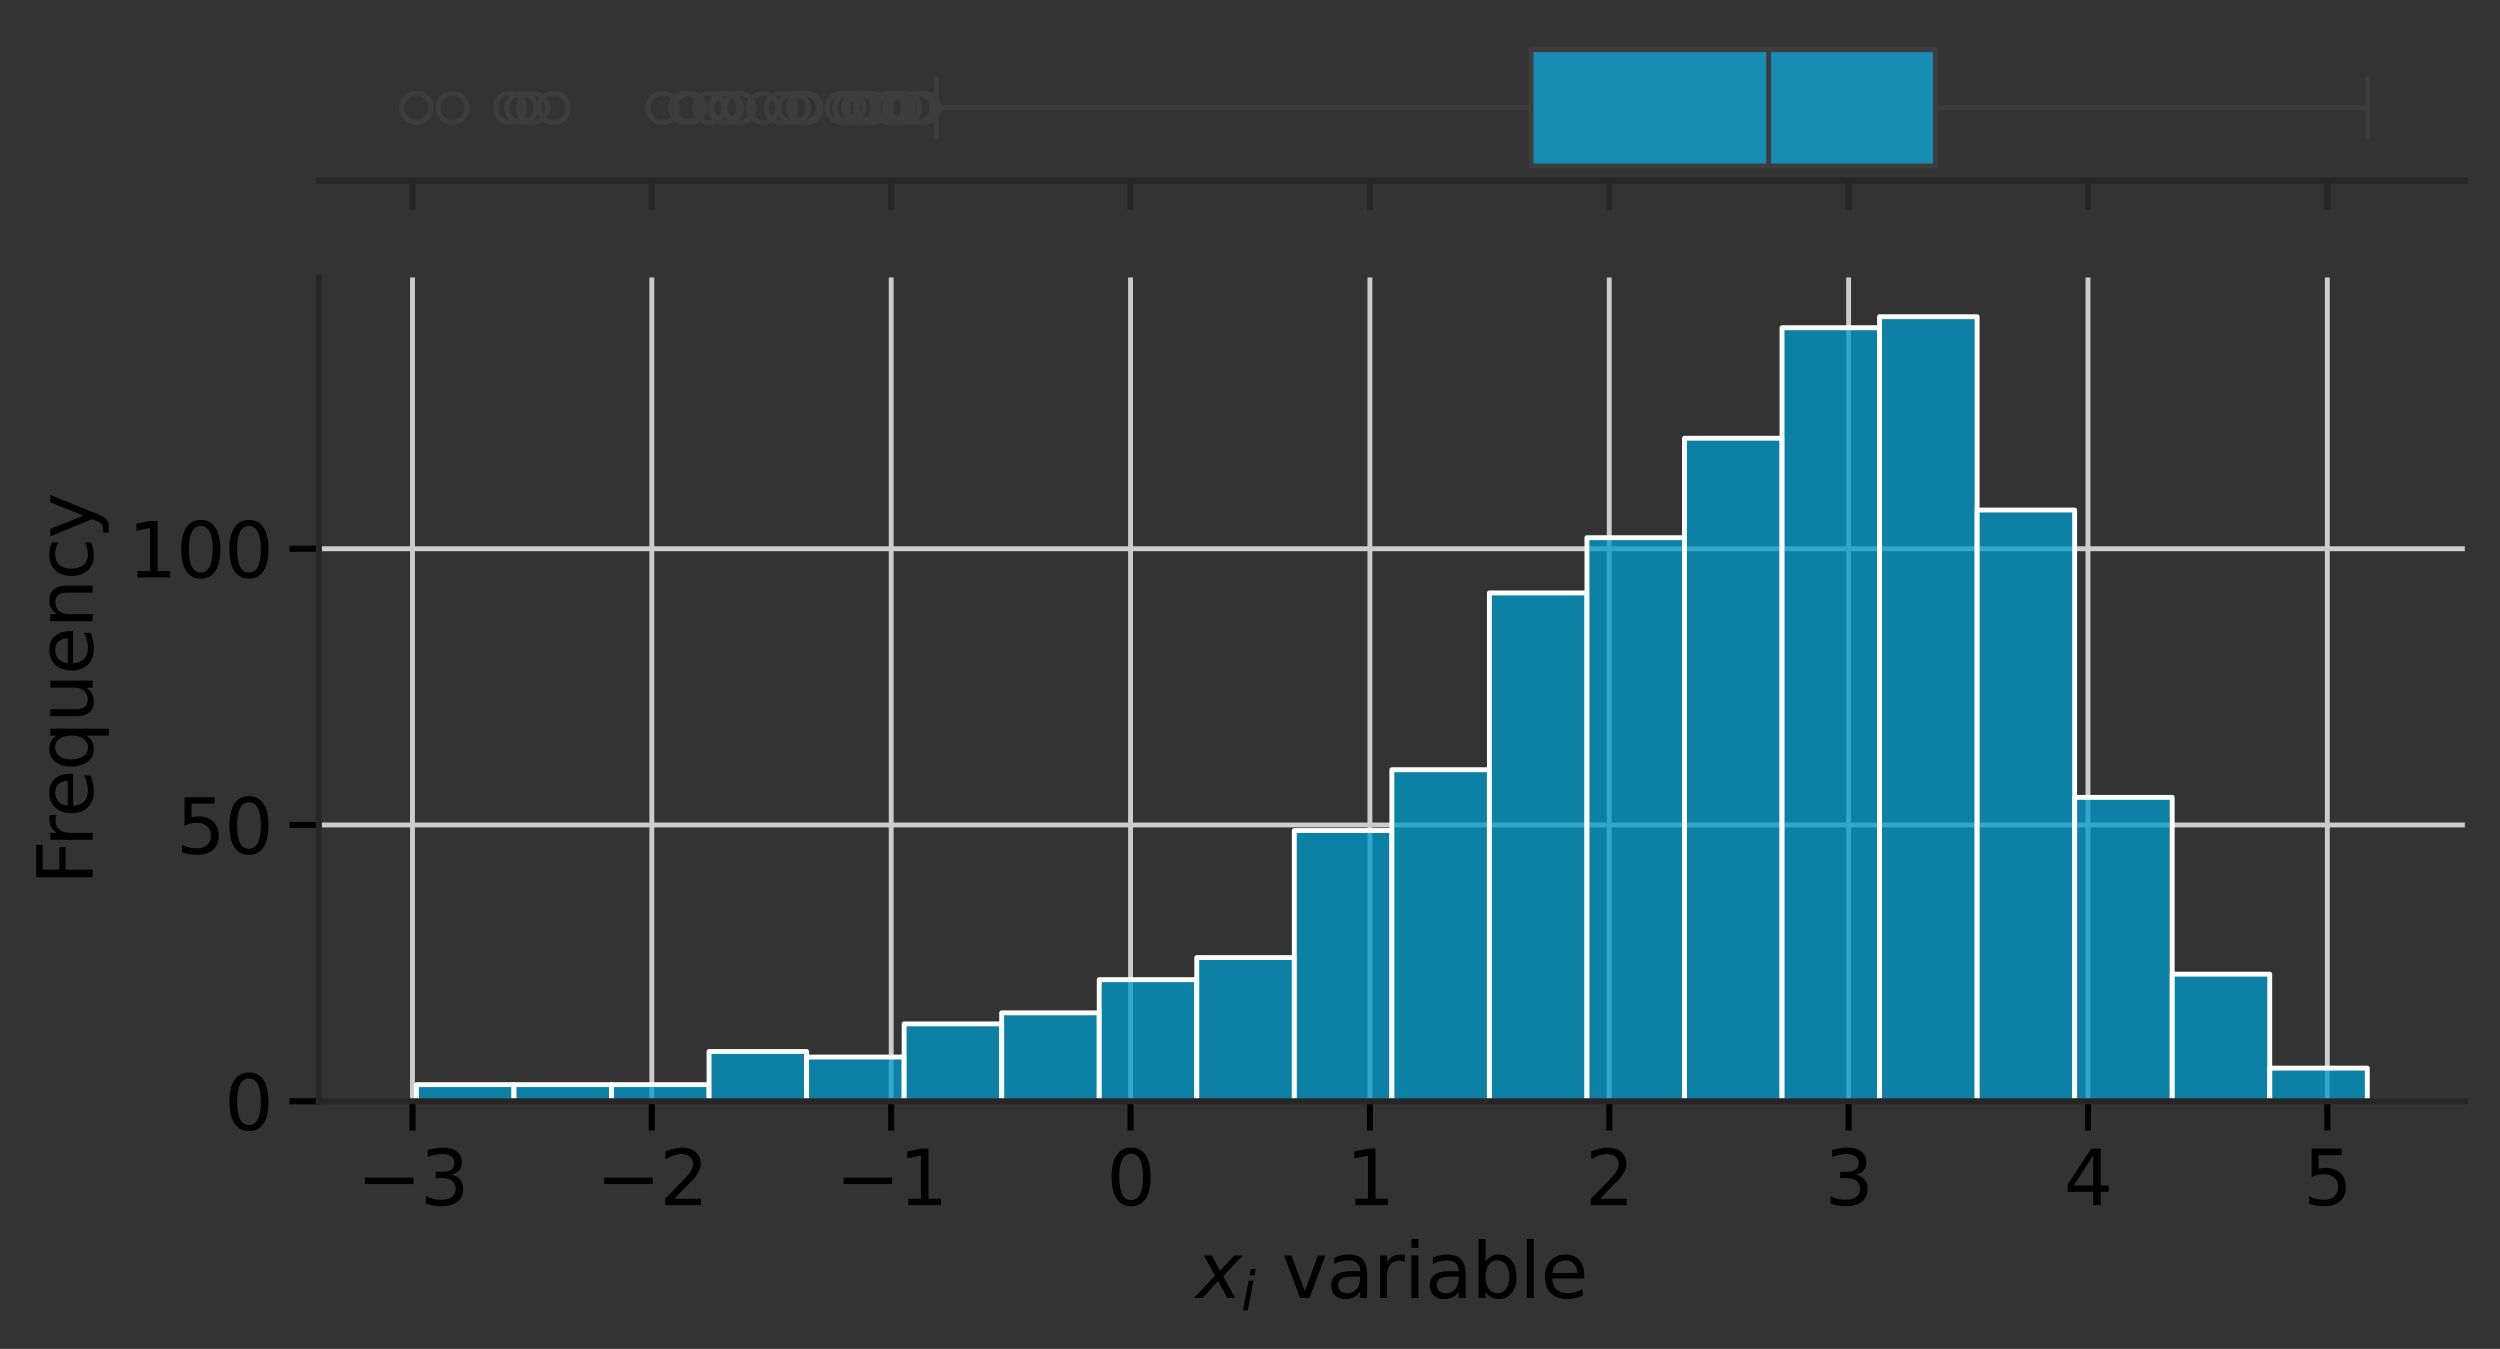 <?xml version="1.0" encoding="utf-8" standalone="no"?>
<!DOCTYPE svg PUBLIC "-//W3C//DTD SVG 1.1//EN"
  "http://www.w3.org/Graphics/SVG/1.1/DTD/svg11.dtd">
<svg xmlns:xlink="http://www.w3.org/1999/xlink" width="511.857pt" height="276.17pt" viewBox="0 0 511.857 276.17" xmlns="http://www.w3.org/2000/svg" version="1.1">
 <rect x="0" y="0" width="511.857" height="276.17" fill="#333333" stroke="none"/>
 <defs>
  <style type="text/css">*{stroke-linejoin: round; stroke-linecap: butt}</style>
 </defs>
 <g id="figure_1">
  <g id="patch_1">
   <path d="M 0 276.17 
L 511.857 276.17 
L 511.857 0 
L 0 0 
L 0 276.17 
z
" style="fill: none"/>
  </g>
  <g id="axes_1">
   <g id="patch_2">
    <path d="M 65.287 36.964 
L 504.657 36.964 
L 504.657 7.2 
L 65.287 7.2 
L 65.287 36.964 
z
" style="fill: none"/>
   </g>
   <g id="matplotlib.axis_1">
    <g id="xtick_1">
     <g id="line2d_1">
      <defs>
       <path id="mc362123568" d="M 0 0 
L 0 6 
" style="stroke: #262626; stroke-width: 1.25"/>
      </defs>
      <g>
       <use xlink:href="#mc362123568" x="84.452" y="36.964" style="fill: #262626; stroke: #262626; stroke-width: 1.25"/>
      </g>
     </g>
    </g>
    <g id="xtick_2">
     <g id="line2d_2">
      <g>
       <use xlink:href="#mc362123568" x="133.458" y="36.964" style="fill: #262626; stroke: #262626; stroke-width: 1.25"/>
      </g>
     </g>
    </g>
    <g id="xtick_3">
     <g id="line2d_3">
      <g>
       <use xlink:href="#mc362123568" x="182.465" y="36.964" style="fill: #262626; stroke: #262626; stroke-width: 1.25"/>
      </g>
     </g>
    </g>
    <g id="xtick_4">
     <g id="line2d_4">
      <g>
       <use xlink:href="#mc362123568" x="231.471" y="36.964" style="fill: #262626; stroke: #262626; stroke-width: 1.25"/>
      </g>
     </g>
    </g>
    <g id="xtick_5">
     <g id="line2d_5">
      <g>
       <use xlink:href="#mc362123568" x="280.477" y="36.964" style="fill: #262626; stroke: #262626; stroke-width: 1.25"/>
      </g>
     </g>
    </g>
    <g id="xtick_6">
     <g id="line2d_6">
      <g>
       <use xlink:href="#mc362123568" x="329.484" y="36.964" style="fill: #262626; stroke: #262626; stroke-width: 1.25"/>
      </g>
     </g>
    </g>
    <g id="xtick_7">
     <g id="line2d_7">
      <g>
       <use xlink:href="#mc362123568" x="378.49" y="36.964" style="fill: #262626; stroke: #262626; stroke-width: 1.25"/>
      </g>
     </g>
    </g>
    <g id="xtick_8">
     <g id="line2d_8">
      <g>
       <use xlink:href="#mc362123568" x="427.497" y="36.964" style="fill: #262626; stroke: #262626; stroke-width: 1.25"/>
      </g>
     </g>
    </g>
    <g id="xtick_9">
     <g id="line2d_9">
      <g>
       <use xlink:href="#mc362123568" x="476.503" y="36.964" style="fill: #262626; stroke: #262626; stroke-width: 1.25"/>
      </g>
     </g>
    </g>
   </g>
   <g id="matplotlib.axis_2"/>
   <g id="patch_3">
    <path d="M 313.478 10.176 
L 313.478 33.987 
L 396.272 33.987 
L 396.272 10.176 
L 313.478 10.176 
z
" clip-path="url(#pd50357b6f6)" style="fill: #198cb3; stroke: #3d3d3d; stroke-linejoin: miter"/>
   </g>
   <g id="line2d_10">
    <path d="M 313.478 22.082 
L 191.717 22.082 
" clip-path="url(#pd50357b6f6)" style="fill: none; stroke: #3d3d3d"/>
   </g>
   <g id="line2d_11">
    <path d="M 396.272 22.082 
L 484.685 22.082 
" clip-path="url(#pd50357b6f6)" style="fill: none; stroke: #3d3d3d"/>
   </g>
   <g id="line2d_12">
    <path d="M 191.717 16.129 
L 191.717 28.035 
" clip-path="url(#pd50357b6f6)" style="fill: none; stroke: #3d3d3d; stroke-linecap: round"/>
   </g>
   <g id="line2d_13">
    <path d="M 484.685 16.129 
L 484.685 28.035 
" clip-path="url(#pd50357b6f6)" style="fill: none; stroke: #3d3d3d; stroke-linecap: round"/>
   </g>
   <g id="line2d_14">
    <defs>
     <path id="m35e621442f" d="M 0 3 
C 0.796 3 1.559 2.684 2.121 2.121 
C 2.684 1.559 3 0.796 3 0 
C 3 -0.796 2.684 -1.559 2.121 -2.121 
C 1.559 -2.684 0.796 -3 0 -3 
C -0.796 -3 -1.559 -2.684 -2.121 -2.121 
C -2.684 -1.559 -3 -0.796 -3 0 
C -3 0.796 -2.684 1.559 -2.121 2.121 
C -1.559 2.684 -0.796 3 0 3 
z
" style="stroke: #3d3d3d"/>
    </defs>
    <g clip-path="url(#pd50357b6f6)">
     <use xlink:href="#m35e621442f" x="156.205" y="22.082" style="fill-opacity: 0; stroke: #3d3d3d"/>
     <use xlink:href="#m35e621442f" x="151.419" y="22.082" style="fill-opacity: 0; stroke: #3d3d3d"/>
     <use xlink:href="#m35e621442f" x="145.227" y="22.082" style="fill-opacity: 0; stroke: #3d3d3d"/>
     <use xlink:href="#m35e621442f" x="141.234" y="22.082" style="fill-opacity: 0; stroke: #3d3d3d"/>
     <use xlink:href="#m35e621442f" x="182.834" y="22.082" style="fill-opacity: 0; stroke: #3d3d3d"/>
     <use xlink:href="#m35e621442f" x="135.688" y="22.082" style="fill-opacity: 0; stroke: #3d3d3d"/>
     <use xlink:href="#m35e621442f" x="185.28" y="22.082" style="fill-opacity: 0; stroke: #3d3d3d"/>
     <use xlink:href="#m35e621442f" x="187.857" y="22.082" style="fill-opacity: 0; stroke: #3d3d3d"/>
     <use xlink:href="#m35e621442f" x="173.94" y="22.082" style="fill-opacity: 0; stroke: #3d3d3d"/>
     <use xlink:href="#m35e621442f" x="176.626" y="22.082" style="fill-opacity: 0; stroke: #3d3d3d"/>
     <use xlink:href="#m35e621442f" x="148.29" y="22.082" style="fill-opacity: 0; stroke: #3d3d3d"/>
     <use xlink:href="#m35e621442f" x="181.995" y="22.082" style="fill-opacity: 0; stroke: #3d3d3d"/>
     <use xlink:href="#m35e621442f" x="113.355" y="22.082" style="fill-opacity: 0; stroke: #3d3d3d"/>
     <use xlink:href="#m35e621442f" x="184.13" y="22.082" style="fill-opacity: 0; stroke: #3d3d3d"/>
     <use xlink:href="#m35e621442f" x="106.771" y="22.082" style="fill-opacity: 0; stroke: #3d3d3d"/>
     <use xlink:href="#m35e621442f" x="159.881" y="22.082" style="fill-opacity: 0; stroke: #3d3d3d"/>
     <use xlink:href="#m35e621442f" x="164.482" y="22.082" style="fill-opacity: 0; stroke: #3d3d3d"/>
     <use xlink:href="#m35e621442f" x="140.268" y="22.082" style="fill-opacity: 0; stroke: #3d3d3d"/>
     <use xlink:href="#m35e621442f" x="109.143" y="22.082" style="fill-opacity: 0; stroke: #3d3d3d"/>
     <use xlink:href="#m35e621442f" x="165.104" y="22.082" style="fill-opacity: 0; stroke: #3d3d3d"/>
     <use xlink:href="#m35e621442f" x="178.545" y="22.082" style="fill-opacity: 0; stroke: #3d3d3d"/>
     <use xlink:href="#m35e621442f" x="162.539" y="22.082" style="fill-opacity: 0; stroke: #3d3d3d"/>
     <use xlink:href="#m35e621442f" x="104.419" y="22.082" style="fill-opacity: 0; stroke: #3d3d3d"/>
     <use xlink:href="#m35e621442f" x="85.258" y="22.082" style="fill-opacity: 0; stroke: #3d3d3d"/>
     <use xlink:href="#m35e621442f" x="188.795" y="22.082" style="fill-opacity: 0; stroke: #3d3d3d"/>
     <use xlink:href="#m35e621442f" x="92.667" y="22.082" style="fill-opacity: 0; stroke: #3d3d3d"/>
     <use xlink:href="#m35e621442f" x="189.209" y="22.082" style="fill-opacity: 0; stroke: #3d3d3d"/>
     <use xlink:href="#m35e621442f" x="148.825" y="22.082" style="fill-opacity: 0; stroke: #3d3d3d"/>
     <use xlink:href="#m35e621442f" x="175.738" y="22.082" style="fill-opacity: 0; stroke: #3d3d3d"/>
     <use xlink:href="#m35e621442f" x="172.35" y="22.082" style="fill-opacity: 0; stroke: #3d3d3d"/>
    </g>
   </g>
   <g id="line2d_15">
    <path d="M 362.097 10.176 
L 362.097 33.987 
" clip-path="url(#pd50357b6f6)" style="fill: none; stroke: #3d3d3d"/>
   </g>
   <g id="patch_4">
    <path d="M 65.287 36.964 
L 504.657 36.964 
" style="fill: none; stroke: #262626; stroke-width: 1.25; stroke-linejoin: miter; stroke-linecap: square"/>
   </g>
  </g>
  <g id="axes_2">
   <g id="patch_5">
    <path d="M 65.287 225.468 
L 504.657 225.468 
L 504.657 56.806 
L 65.287 56.806 
L 65.287 225.468 
z
" style="fill: none"/>
   </g>
   <g id="matplotlib.axis_3">
    <g id="xtick_10">
     <g id="line2d_16">
      <path d="M 84.452 225.468 
L 84.452 56.806 
" clip-path="url(#p0d5badbcc6)" style="fill: none; stroke: #cccccc; stroke-linecap: round"/>
     </g>
     <g id="line2d_17">
      <defs>
       <path id="m377f74c3c2" d="M 0 0 
L 0 6 
" style="stroke: #000000; stroke-width: 1.25"/>
      </defs>
      <g>
       <use xlink:href="#m377f74c3c2" x="84.452" y="225.468" style="stroke: #000000; stroke-width: 1.25"/>
      </g>
     </g>
     <g id="text_1">
      <!-- −3 -->
      <g transform="translate(73.027 246.745) scale(0.155 -0.155)">
       <defs>
        <path id="DejaVuSans-2212" d="M 678 2272 
L 4684 2272 
L 4684 1741 
L 678 1741 
L 678 2272 
z
" transform="scale(0.016)"/>
        <path id="DejaVuSans-33" d="M 2597 2516 
Q 3050 2419 3304 2112 
Q 3559 1806 3559 1356 
Q 3559 666 3084 287 
Q 2609 -91 1734 -91 
Q 1441 -91 1130 -33 
Q 819 25 488 141 
L 488 750 
Q 750 597 1062 519 
Q 1375 441 1716 441 
Q 2309 441 2620 675 
Q 2931 909 2931 1356 
Q 2931 1769 2642 2001 
Q 2353 2234 1838 2234 
L 1294 2234 
L 1294 2753 
L 1863 2753 
Q 2328 2753 2575 2939 
Q 2822 3125 2822 3475 
Q 2822 3834 2567 4026 
Q 2313 4219 1838 4219 
Q 1578 4219 1281 4162 
Q 984 4106 628 3988 
L 628 4550 
Q 988 4650 1302 4700 
Q 1616 4750 1894 4750 
Q 2613 4750 3031 4423 
Q 3450 4097 3450 3541 
Q 3450 3153 3228 2886 
Q 3006 2619 2597 2516 
z
" transform="scale(0.016)"/>
       </defs>
       <use xlink:href="#DejaVuSans-2212"/>
       <use xlink:href="#DejaVuSans-33" x="83.789"/>
      </g>
     </g>
    </g>
    <g id="xtick_11">
     <g id="line2d_18">
      <path d="M 133.458 225.468 
L 133.458 56.806 
" clip-path="url(#p0d5badbcc6)" style="fill: none; stroke: #cccccc; stroke-linecap: round"/>
     </g>
     <g id="line2d_19">
      <g>
       <use xlink:href="#m377f74c3c2" x="133.458" y="225.468" style="stroke: #000000; stroke-width: 1.25"/>
      </g>
     </g>
     <g id="text_2">
      <!-- −2 -->
      <g transform="translate(122.033 246.745) scale(0.155 -0.155)">
       <defs>
        <path id="DejaVuSans-32" d="M 1228 531 
L 3431 531 
L 3431 0 
L 469 0 
L 469 531 
Q 828 903 1448 1529 
Q 2069 2156 2228 2338 
Q 2531 2678 2651 2914 
Q 2772 3150 2772 3378 
Q 2772 3750 2511 3984 
Q 2250 4219 1831 4219 
Q 1534 4219 1204 4116 
Q 875 4013 500 3803 
L 500 4441 
Q 881 4594 1212 4672 
Q 1544 4750 1819 4750 
Q 2544 4750 2975 4387 
Q 3406 4025 3406 3419 
Q 3406 3131 3298 2873 
Q 3191 2616 2906 2266 
Q 2828 2175 2409 1742 
Q 1991 1309 1228 531 
z
" transform="scale(0.016)"/>
       </defs>
       <use xlink:href="#DejaVuSans-2212"/>
       <use xlink:href="#DejaVuSans-32" x="83.789"/>
      </g>
     </g>
    </g>
    <g id="xtick_12">
     <g id="line2d_20">
      <path d="M 182.465 225.468 
L 182.465 56.806 
" clip-path="url(#p0d5badbcc6)" style="fill: none; stroke: #cccccc; stroke-linecap: round"/>
     </g>
     <g id="line2d_21">
      <g>
       <use xlink:href="#m377f74c3c2" x="182.465" y="225.468" style="stroke: #000000; stroke-width: 1.25"/>
      </g>
     </g>
     <g id="text_3">
      <!-- −1 -->
      <g transform="translate(171.039 246.745) scale(0.155 -0.155)">
       <defs>
        <path id="DejaVuSans-31" d="M 794 531 
L 1825 531 
L 1825 4091 
L 703 3866 
L 703 4441 
L 1819 4666 
L 2450 4666 
L 2450 531 
L 3481 531 
L 3481 0 
L 794 0 
L 794 531 
z
" transform="scale(0.016)"/>
       </defs>
       <use xlink:href="#DejaVuSans-2212"/>
       <use xlink:href="#DejaVuSans-31" x="83.789"/>
      </g>
     </g>
    </g>
    <g id="xtick_13">
     <g id="line2d_22">
      <path d="M 231.471 225.468 
L 231.471 56.806 
" clip-path="url(#p0d5badbcc6)" style="fill: none; stroke: #cccccc; stroke-linecap: round"/>
     </g>
     <g id="line2d_23">
      <g>
       <use xlink:href="#m377f74c3c2" x="231.471" y="225.468" style="stroke: #000000; stroke-width: 1.25"/>
      </g>
     </g>
     <g id="text_4">
      <!-- 0 -->
      <g transform="translate(226.54 246.745) scale(0.155 -0.155)">
       <defs>
        <path id="DejaVuSans-30" d="M 2034 4250 
Q 1547 4250 1301 3770 
Q 1056 3291 1056 2328 
Q 1056 1369 1301 889 
Q 1547 409 2034 409 
Q 2525 409 2770 889 
Q 3016 1369 3016 2328 
Q 3016 3291 2770 3770 
Q 2525 4250 2034 4250 
z
M 2034 4750 
Q 2819 4750 3233 4129 
Q 3647 3509 3647 2328 
Q 3647 1150 3233 529 
Q 2819 -91 2034 -91 
Q 1250 -91 836 529 
Q 422 1150 422 2328 
Q 422 3509 836 4129 
Q 1250 4750 2034 4750 
z
" transform="scale(0.016)"/>
       </defs>
       <use xlink:href="#DejaVuSans-30"/>
      </g>
     </g>
    </g>
    <g id="xtick_14">
     <g id="line2d_24">
      <path d="M 280.477 225.468 
L 280.477 56.806 
" clip-path="url(#p0d5badbcc6)" style="fill: none; stroke: #cccccc; stroke-linecap: round"/>
     </g>
     <g id="line2d_25">
      <g>
       <use xlink:href="#m377f74c3c2" x="280.477" y="225.468" style="stroke: #000000; stroke-width: 1.25"/>
      </g>
     </g>
     <g id="text_5">
      <!-- 1 -->
      <g transform="translate(275.546 246.745) scale(0.155 -0.155)">
       <use xlink:href="#DejaVuSans-31"/>
      </g>
     </g>
    </g>
    <g id="xtick_15">
     <g id="line2d_26">
      <path d="M 329.484 225.468 
L 329.484 56.806 
" clip-path="url(#p0d5badbcc6)" style="fill: none; stroke: #cccccc; stroke-linecap: round"/>
     </g>
     <g id="line2d_27">
      <g>
       <use xlink:href="#m377f74c3c2" x="329.484" y="225.468" style="stroke: #000000; stroke-width: 1.25"/>
      </g>
     </g>
     <g id="text_6">
      <!-- 2 -->
      <g transform="translate(324.553 246.745) scale(0.155 -0.155)">
       <use xlink:href="#DejaVuSans-32"/>
      </g>
     </g>
    </g>
    <g id="xtick_16">
     <g id="line2d_28">
      <path d="M 378.49 225.468 
L 378.49 56.806 
" clip-path="url(#p0d5badbcc6)" style="fill: none; stroke: #cccccc; stroke-linecap: round"/>
     </g>
     <g id="line2d_29">
      <g>
       <use xlink:href="#m377f74c3c2" x="378.49" y="225.468" style="stroke: #000000; stroke-width: 1.25"/>
      </g>
     </g>
     <g id="text_7">
      <!-- 3 -->
      <g transform="translate(373.559 246.745) scale(0.155 -0.155)">
       <use xlink:href="#DejaVuSans-33"/>
      </g>
     </g>
    </g>
    <g id="xtick_17">
     <g id="line2d_30">
      <path d="M 427.497 225.468 
L 427.497 56.806 
" clip-path="url(#p0d5badbcc6)" style="fill: none; stroke: #cccccc; stroke-linecap: round"/>
     </g>
     <g id="line2d_31">
      <g>
       <use xlink:href="#m377f74c3c2" x="427.497" y="225.468" style="stroke: #000000; stroke-width: 1.25"/>
      </g>
     </g>
     <g id="text_8">
      <!-- 4 -->
      <g transform="translate(422.566 246.745) scale(0.155 -0.155)">
       <defs>
        <path id="DejaVuSans-34" d="M 2419 4116 
L 825 1625 
L 2419 1625 
L 2419 4116 
z
M 2253 4666 
L 3047 4666 
L 3047 1625 
L 3713 1625 
L 3713 1100 
L 3047 1100 
L 3047 0 
L 2419 0 
L 2419 1100 
L 313 1100 
L 313 1709 
L 2253 4666 
z
" transform="scale(0.016)"/>
       </defs>
       <use xlink:href="#DejaVuSans-34"/>
      </g>
     </g>
    </g>
    <g id="xtick_18">
     <g id="line2d_32">
      <path d="M 476.503 225.468 
L 476.503 56.806 
" clip-path="url(#p0d5badbcc6)" style="fill: none; stroke: #cccccc; stroke-linecap: round"/>
     </g>
     <g id="line2d_33">
      <g>
       <use xlink:href="#m377f74c3c2" x="476.503" y="225.468" style="stroke: #000000; stroke-width: 1.25"/>
      </g>
     </g>
     <g id="text_9">
      <!-- 5 -->
      <g transform="translate(471.572 246.745) scale(0.155 -0.155)">
       <defs>
        <path id="DejaVuSans-35" d="M 691 4666 
L 3169 4666 
L 3169 4134 
L 1269 4134 
L 1269 2991 
Q 1406 3038 1543 3061 
Q 1681 3084 1819 3084 
Q 2600 3084 3056 2656 
Q 3513 2228 3513 1497 
Q 3513 744 3044 326 
Q 2575 -91 1722 -91 
Q 1428 -91 1123 -41 
Q 819 9 494 109 
L 494 744 
Q 775 591 1075 516 
Q 1375 441 1709 441 
Q 2250 441 2565 725 
Q 2881 1009 2881 1497 
Q 2881 1984 2565 2268 
Q 2250 2553 1709 2553 
Q 1456 2553 1204 2497 
Q 953 2441 691 2322 
L 691 4666 
z
" transform="scale(0.016)"/>
       </defs>
       <use xlink:href="#DejaVuSans-35"/>
      </g>
     </g>
    </g>
    <g id="text_10">
     <!-- $x_{i}$ variable -->
     <g transform="translate(244.904 265.746) scale(0.155 -0.155)">
      <defs>
       <path id="DejaVuSans-Oblique-78" d="M 3841 3500 
L 2234 1784 
L 3219 0 
L 2559 0 
L 1819 1388 
L 531 0 
L -166 0 
L 1556 1844 
L 641 3500 
L 1300 3500 
L 1972 2234 
L 3144 3500 
L 3841 3500 
z
" transform="scale(0.016)"/>
       <path id="DejaVuSans-Oblique-69" d="M 1172 4863 
L 1747 4863 
L 1606 4134 
L 1031 4134 
L 1172 4863 
z
M 909 3500 
L 1484 3500 
L 800 0 
L 225 0 
L 909 3500 
z
" transform="scale(0.016)"/>
       <path id="DejaVuSans-20" transform="scale(0.016)"/>
       <path id="DejaVuSans-76" d="M 191 3500 
L 800 3500 
L 1894 563 
L 2988 3500 
L 3597 3500 
L 2284 0 
L 1503 0 
L 191 3500 
z
" transform="scale(0.016)"/>
       <path id="DejaVuSans-61" d="M 2194 1759 
Q 1497 1759 1228 1600 
Q 959 1441 959 1056 
Q 959 750 1161 570 
Q 1363 391 1709 391 
Q 2188 391 2477 730 
Q 2766 1069 2766 1631 
L 2766 1759 
L 2194 1759 
z
M 3341 1997 
L 3341 0 
L 2766 0 
L 2766 531 
Q 2569 213 2275 61 
Q 1981 -91 1556 -91 
Q 1019 -91 701 211 
Q 384 513 384 1019 
Q 384 1609 779 1909 
Q 1175 2209 1959 2209 
L 2766 2209 
L 2766 2266 
Q 2766 2663 2505 2880 
Q 2244 3097 1772 3097 
Q 1472 3097 1187 3025 
Q 903 2953 641 2809 
L 641 3341 
Q 956 3463 1253 3523 
Q 1550 3584 1831 3584 
Q 2591 3584 2966 3190 
Q 3341 2797 3341 1997 
z
" transform="scale(0.016)"/>
       <path id="DejaVuSans-72" d="M 2631 2963 
Q 2534 3019 2420 3045 
Q 2306 3072 2169 3072 
Q 1681 3072 1420 2755 
Q 1159 2438 1159 1844 
L 1159 0 
L 581 0 
L 581 3500 
L 1159 3500 
L 1159 2956 
Q 1341 3275 1631 3429 
Q 1922 3584 2338 3584 
Q 2397 3584 2469 3576 
Q 2541 3569 2628 3553 
L 2631 2963 
z
" transform="scale(0.016)"/>
       <path id="DejaVuSans-69" d="M 603 3500 
L 1178 3500 
L 1178 0 
L 603 0 
L 603 3500 
z
M 603 4863 
L 1178 4863 
L 1178 4134 
L 603 4134 
L 603 4863 
z
" transform="scale(0.016)"/>
       <path id="DejaVuSans-62" d="M 3116 1747 
Q 3116 2381 2855 2742 
Q 2594 3103 2138 3103 
Q 1681 3103 1420 2742 
Q 1159 2381 1159 1747 
Q 1159 1113 1420 752 
Q 1681 391 2138 391 
Q 2594 391 2855 752 
Q 3116 1113 3116 1747 
z
M 1159 2969 
Q 1341 3281 1617 3432 
Q 1894 3584 2278 3584 
Q 2916 3584 3314 3078 
Q 3713 2572 3713 1747 
Q 3713 922 3314 415 
Q 2916 -91 2278 -91 
Q 1894 -91 1617 61 
Q 1341 213 1159 525 
L 1159 0 
L 581 0 
L 581 4863 
L 1159 4863 
L 1159 2969 
z
" transform="scale(0.016)"/>
       <path id="DejaVuSans-6c" d="M 603 4863 
L 1178 4863 
L 1178 0 
L 603 0 
L 603 4863 
z
" transform="scale(0.016)"/>
       <path id="DejaVuSans-65" d="M 3597 1894 
L 3597 1613 
L 953 1613 
Q 991 1019 1311 708 
Q 1631 397 2203 397 
Q 2534 397 2845 478 
Q 3156 559 3463 722 
L 3463 178 
Q 3153 47 2828 -22 
Q 2503 -91 2169 -91 
Q 1331 -91 842 396 
Q 353 884 353 1716 
Q 353 2575 817 3079 
Q 1281 3584 2069 3584 
Q 2775 3584 3186 3129 
Q 3597 2675 3597 1894 
z
M 3022 2063 
Q 3016 2534 2758 2815 
Q 2500 3097 2075 3097 
Q 1594 3097 1305 2825 
Q 1016 2553 972 2059 
L 3022 2063 
z
" transform="scale(0.016)"/>
      </defs>
      <use xlink:href="#DejaVuSans-Oblique-78" transform="translate(0 0.016)"/>
      <use xlink:href="#DejaVuSans-Oblique-69" transform="translate(59.18 -16.391) scale(0.7)"/>
      <use xlink:href="#DejaVuSans-20" transform="translate(81.362 0.016)"/>
      <use xlink:href="#DejaVuSans-76" transform="translate(113.149 0.016)"/>
      <use xlink:href="#DejaVuSans-61" transform="translate(172.329 0.016)"/>
      <use xlink:href="#DejaVuSans-72" transform="translate(233.608 0.016)"/>
      <use xlink:href="#DejaVuSans-69" transform="translate(274.722 0.016)"/>
      <use xlink:href="#DejaVuSans-61" transform="translate(302.505 0.016)"/>
      <use xlink:href="#DejaVuSans-62" transform="translate(363.784 0.016)"/>
      <use xlink:href="#DejaVuSans-6c" transform="translate(427.261 0.016)"/>
      <use xlink:href="#DejaVuSans-65" transform="translate(455.044 0.016)"/>
     </g>
    </g>
   </g>
   <g id="matplotlib.axis_4">
    <g id="ytick_1">
     <g id="line2d_34">
      <path d="M 65.287 225.468 
L 504.657 225.468 
" clip-path="url(#p0d5badbcc6)" style="fill: none; stroke: #cccccc; stroke-linecap: round"/>
     </g>
     <g id="line2d_35">
      <defs>
       <path id="md16b80f725" d="M 0 0 
L -6 0 
" style="stroke: #000000; stroke-width: 1.25"/>
      </defs>
      <g>
       <use xlink:href="#md16b80f725" x="65.287" y="225.468" style="stroke: #000000; stroke-width: 1.25"/>
      </g>
     </g>
     <g id="text_11">
      <!-- 0 -->
      <g transform="translate(45.925 231.357) scale(0.155 -0.155)">
       <use xlink:href="#DejaVuSans-30"/>
      </g>
     </g>
    </g>
    <g id="ytick_2">
     <g id="line2d_36">
      <path d="M 65.287 168.908 
L 504.657 168.908 
" clip-path="url(#p0d5badbcc6)" style="fill: none; stroke: #cccccc; stroke-linecap: round"/>
     </g>
     <g id="line2d_37">
      <g>
       <use xlink:href="#md16b80f725" x="65.287" y="168.908" style="stroke: #000000; stroke-width: 1.25"/>
      </g>
     </g>
     <g id="text_12">
      <!-- 50 -->
      <g transform="translate(36.063 174.797) scale(0.155 -0.155)">
       <use xlink:href="#DejaVuSans-35"/>
       <use xlink:href="#DejaVuSans-30" x="63.623"/>
      </g>
     </g>
    </g>
    <g id="ytick_3">
     <g id="line2d_38">
      <path d="M 65.287 112.348 
L 504.657 112.348 
" clip-path="url(#p0d5badbcc6)" style="fill: none; stroke: #cccccc; stroke-linecap: round"/>
     </g>
     <g id="line2d_39">
      <g>
       <use xlink:href="#md16b80f725" x="65.287" y="112.348" style="stroke: #000000; stroke-width: 1.25"/>
      </g>
     </g>
     <g id="text_13">
      <!-- 100 -->
      <g transform="translate(26.201 118.237) scale(0.155 -0.155)">
       <use xlink:href="#DejaVuSans-31"/>
       <use xlink:href="#DejaVuSans-30" x="63.623"/>
       <use xlink:href="#DejaVuSans-30" x="127.246"/>
      </g>
     </g>
    </g>
    <g id="text_14">
     <!-- Frequency -->
     <g transform="translate(18.978 181.173) rotate(-90) scale(0.155 -0.155)">
      <defs>
       <path id="DejaVuSans-46" d="M 628 4666 
L 3309 4666 
L 3309 4134 
L 1259 4134 
L 1259 2759 
L 3109 2759 
L 3109 2228 
L 1259 2228 
L 1259 0 
L 628 0 
L 628 4666 
z
" transform="scale(0.016)"/>
       <path id="DejaVuSans-71" d="M 947 1747 
Q 947 1113 1208 752 
Q 1469 391 1925 391 
Q 2381 391 2643 752 
Q 2906 1113 2906 1747 
Q 2906 2381 2643 2742 
Q 2381 3103 1925 3103 
Q 1469 3103 1208 2742 
Q 947 2381 947 1747 
z
M 2906 525 
Q 2725 213 2448 61 
Q 2172 -91 1784 -91 
Q 1150 -91 751 415 
Q 353 922 353 1747 
Q 353 2572 751 3078 
Q 1150 3584 1784 3584 
Q 2172 3584 2448 3432 
Q 2725 3281 2906 2969 
L 2906 3500 
L 3481 3500 
L 3481 -1331 
L 2906 -1331 
L 2906 525 
z
" transform="scale(0.016)"/>
       <path id="DejaVuSans-75" d="M 544 1381 
L 544 3500 
L 1119 3500 
L 1119 1403 
Q 1119 906 1312 657 
Q 1506 409 1894 409 
Q 2359 409 2629 706 
Q 2900 1003 2900 1516 
L 2900 3500 
L 3475 3500 
L 3475 0 
L 2900 0 
L 2900 538 
Q 2691 219 2414 64 
Q 2138 -91 1772 -91 
Q 1169 -91 856 284 
Q 544 659 544 1381 
z
M 1991 3584 
L 1991 3584 
z
" transform="scale(0.016)"/>
       <path id="DejaVuSans-6e" d="M 3513 2113 
L 3513 0 
L 2938 0 
L 2938 2094 
Q 2938 2591 2744 2837 
Q 2550 3084 2163 3084 
Q 1697 3084 1428 2787 
Q 1159 2491 1159 1978 
L 1159 0 
L 581 0 
L 581 3500 
L 1159 3500 
L 1159 2956 
Q 1366 3272 1645 3428 
Q 1925 3584 2291 3584 
Q 2894 3584 3203 3211 
Q 3513 2838 3513 2113 
z
" transform="scale(0.016)"/>
       <path id="DejaVuSans-63" d="M 3122 3366 
L 3122 2828 
Q 2878 2963 2633 3030 
Q 2388 3097 2138 3097 
Q 1578 3097 1268 2742 
Q 959 2388 959 1747 
Q 959 1106 1268 751 
Q 1578 397 2138 397 
Q 2388 397 2633 464 
Q 2878 531 3122 666 
L 3122 134 
Q 2881 22 2623 -34 
Q 2366 -91 2075 -91 
Q 1284 -91 818 406 
Q 353 903 353 1747 
Q 353 2603 823 3093 
Q 1294 3584 2113 3584 
Q 2378 3584 2631 3529 
Q 2884 3475 3122 3366 
z
" transform="scale(0.016)"/>
       <path id="DejaVuSans-79" d="M 2059 -325 
Q 1816 -950 1584 -1140 
Q 1353 -1331 966 -1331 
L 506 -1331 
L 506 -850 
L 844 -850 
Q 1081 -850 1212 -737 
Q 1344 -625 1503 -206 
L 1606 56 
L 191 3500 
L 800 3500 
L 1894 763 
L 2988 3500 
L 3597 3500 
L 2059 -325 
z
" transform="scale(0.016)"/>
      </defs>
      <use xlink:href="#DejaVuSans-46"/>
      <use xlink:href="#DejaVuSans-72" x="50.27"/>
      <use xlink:href="#DejaVuSans-65" x="89.133"/>
      <use xlink:href="#DejaVuSans-71" x="150.656"/>
      <use xlink:href="#DejaVuSans-75" x="214.133"/>
      <use xlink:href="#DejaVuSans-65" x="277.512"/>
      <use xlink:href="#DejaVuSans-6e" x="339.035"/>
      <use xlink:href="#DejaVuSans-63" x="402.414"/>
      <use xlink:href="#DejaVuSans-79" x="457.395"/>
     </g>
    </g>
   </g>
   <g id="patch_6">
    <path d="M 85.258 225.468 
L 105.229 225.468 
L 105.229 222.074 
L 85.258 222.074 
z
" clip-path="url(#p0d5badbcc6)" style="fill: #0099cc; fill-opacity: 0.75; stroke: #ffffff; stroke-linejoin: miter"/>
   </g>
   <g id="patch_7">
    <path d="M 105.229 225.468 
L 125.201 225.468 
L 125.201 222.074 
L 105.229 222.074 
z
" clip-path="url(#p0d5badbcc6)" style="fill: #0099cc; fill-opacity: 0.75; stroke: #ffffff; stroke-linejoin: miter"/>
   </g>
   <g id="patch_8">
    <path d="M 125.201 225.468 
L 145.172 225.468 
L 145.172 222.074 
L 125.201 222.074 
z
" clip-path="url(#p0d5badbcc6)" style="fill: #0099cc; fill-opacity: 0.75; stroke: #ffffff; stroke-linejoin: miter"/>
   </g>
   <g id="patch_9">
    <path d="M 145.172 225.468 
L 165.144 225.468 
L 165.144 215.287 
L 145.172 215.287 
z
" clip-path="url(#p0d5badbcc6)" style="fill: #0099cc; fill-opacity: 0.75; stroke: #ffffff; stroke-linejoin: miter"/>
   </g>
   <g id="patch_10">
    <path d="M 165.144 225.468 
L 185.115 225.468 
L 185.115 216.418 
L 165.144 216.418 
z
" clip-path="url(#p0d5badbcc6)" style="fill: #0099cc; fill-opacity: 0.75; stroke: #ffffff; stroke-linejoin: miter"/>
   </g>
   <g id="patch_11">
    <path d="M 185.115 225.468 
L 205.086 225.468 
L 205.086 209.631 
L 185.115 209.631 
z
" clip-path="url(#p0d5badbcc6)" style="fill: #0099cc; fill-opacity: 0.75; stroke: #ffffff; stroke-linejoin: miter"/>
   </g>
   <g id="patch_12">
    <path d="M 205.086 225.468 
L 225.058 225.468 
L 225.058 207.369 
L 205.086 207.369 
z
" clip-path="url(#p0d5badbcc6)" style="fill: #0099cc; fill-opacity: 0.75; stroke: #ffffff; stroke-linejoin: miter"/>
   </g>
   <g id="patch_13">
    <path d="M 225.058 225.468 
L 245.029 225.468 
L 245.029 200.581 
L 225.058 200.581 
z
" clip-path="url(#p0d5badbcc6)" style="fill: #0099cc; fill-opacity: 0.75; stroke: #ffffff; stroke-linejoin: miter"/>
   </g>
   <g id="patch_14">
    <path d="M 245.029 225.468 
L 265 225.468 
L 265 196.057 
L 245.029 196.057 
z
" clip-path="url(#p0d5badbcc6)" style="fill: #0099cc; fill-opacity: 0.75; stroke: #ffffff; stroke-linejoin: miter"/>
   </g>
   <g id="patch_15">
    <path d="M 265 225.468 
L 284.972 225.468 
L 284.972 170.039 
L 265 170.039 
z
" clip-path="url(#p0d5badbcc6)" style="fill: #0099cc; fill-opacity: 0.75; stroke: #ffffff; stroke-linejoin: miter"/>
   </g>
   <g id="patch_16">
    <path d="M 284.972 225.468 
L 304.943 225.468 
L 304.943 157.596 
L 284.972 157.596 
z
" clip-path="url(#p0d5badbcc6)" style="fill: #0099cc; fill-opacity: 0.75; stroke: #ffffff; stroke-linejoin: miter"/>
   </g>
   <g id="patch_17">
    <path d="M 304.943 225.468 
L 324.914 225.468 
L 324.914 121.398 
L 304.943 121.398 
z
" clip-path="url(#p0d5badbcc6)" style="fill: #0099cc; fill-opacity: 0.75; stroke: #ffffff; stroke-linejoin: miter"/>
   </g>
   <g id="patch_18">
    <path d="M 324.914 225.468 
L 344.886 225.468 
L 344.886 110.086 
L 324.914 110.086 
z
" clip-path="url(#p0d5badbcc6)" style="fill: #0099cc; fill-opacity: 0.75; stroke: #ffffff; stroke-linejoin: miter"/>
   </g>
   <g id="patch_19">
    <path d="M 344.886 225.468 
L 364.857 225.468 
L 364.857 89.724 
L 344.886 89.724 
z
" clip-path="url(#p0d5badbcc6)" style="fill: #0099cc; fill-opacity: 0.75; stroke: #ffffff; stroke-linejoin: miter"/>
   </g>
   <g id="patch_20">
    <path d="M 364.857 225.468 
L 384.829 225.468 
L 384.829 67.1 
L 364.857 67.1 
z
" clip-path="url(#p0d5badbcc6)" style="fill: #0099cc; fill-opacity: 0.75; stroke: #ffffff; stroke-linejoin: miter"/>
   </g>
   <g id="patch_21">
    <path d="M 384.829 225.468 
L 404.8 225.468 
L 404.8 64.838 
L 384.829 64.838 
z
" clip-path="url(#p0d5badbcc6)" style="fill: #0099cc; fill-opacity: 0.75; stroke: #ffffff; stroke-linejoin: miter"/>
   </g>
   <g id="patch_22">
    <path d="M 404.8 225.468 
L 424.771 225.468 
L 424.771 104.43 
L 404.8 104.43 
z
" clip-path="url(#p0d5badbcc6)" style="fill: #0099cc; fill-opacity: 0.75; stroke: #ffffff; stroke-linejoin: miter"/>
   </g>
   <g id="patch_23">
    <path d="M 424.771 225.468 
L 444.743 225.468 
L 444.743 163.252 
L 424.771 163.252 
z
" clip-path="url(#p0d5badbcc6)" style="fill: #0099cc; fill-opacity: 0.75; stroke: #ffffff; stroke-linejoin: miter"/>
   </g>
   <g id="patch_24">
    <path d="M 444.743 225.468 
L 464.714 225.468 
L 464.714 199.45 
L 444.743 199.45 
z
" clip-path="url(#p0d5badbcc6)" style="fill: #0099cc; fill-opacity: 0.75; stroke: #ffffff; stroke-linejoin: miter"/>
   </g>
   <g id="patch_25">
    <path d="M 464.714 225.468 
L 484.685 225.468 
L 484.685 218.681 
L 464.714 218.681 
z
" clip-path="url(#p0d5badbcc6)" style="fill: #0099cc; fill-opacity: 0.75; stroke: #ffffff; stroke-linejoin: miter"/>
   </g>
   <g id="patch_26">
    <path d="M 65.287 225.468 
L 65.287 56.806 
" style="fill: none; stroke: #262626; stroke-width: 1.25; stroke-linejoin: miter; stroke-linecap: square"/>
   </g>
   <g id="patch_27">
    <path d="M 65.287 225.468 
L 504.657 225.468 
" style="fill: none; stroke: #262626; stroke-width: 1.25; stroke-linejoin: miter; stroke-linecap: square"/>
   </g>
  </g>
 </g>
 <defs>
  <clipPath id="pd50357b6f6">
   <rect x="65.287" y="7.2" width="439.37" height="29.764"/>
  </clipPath>
  <clipPath id="p0d5badbcc6">
   <rect x="65.287" y="56.806" width="439.37" height="168.661"/>
  </clipPath>
 </defs>
</svg>
